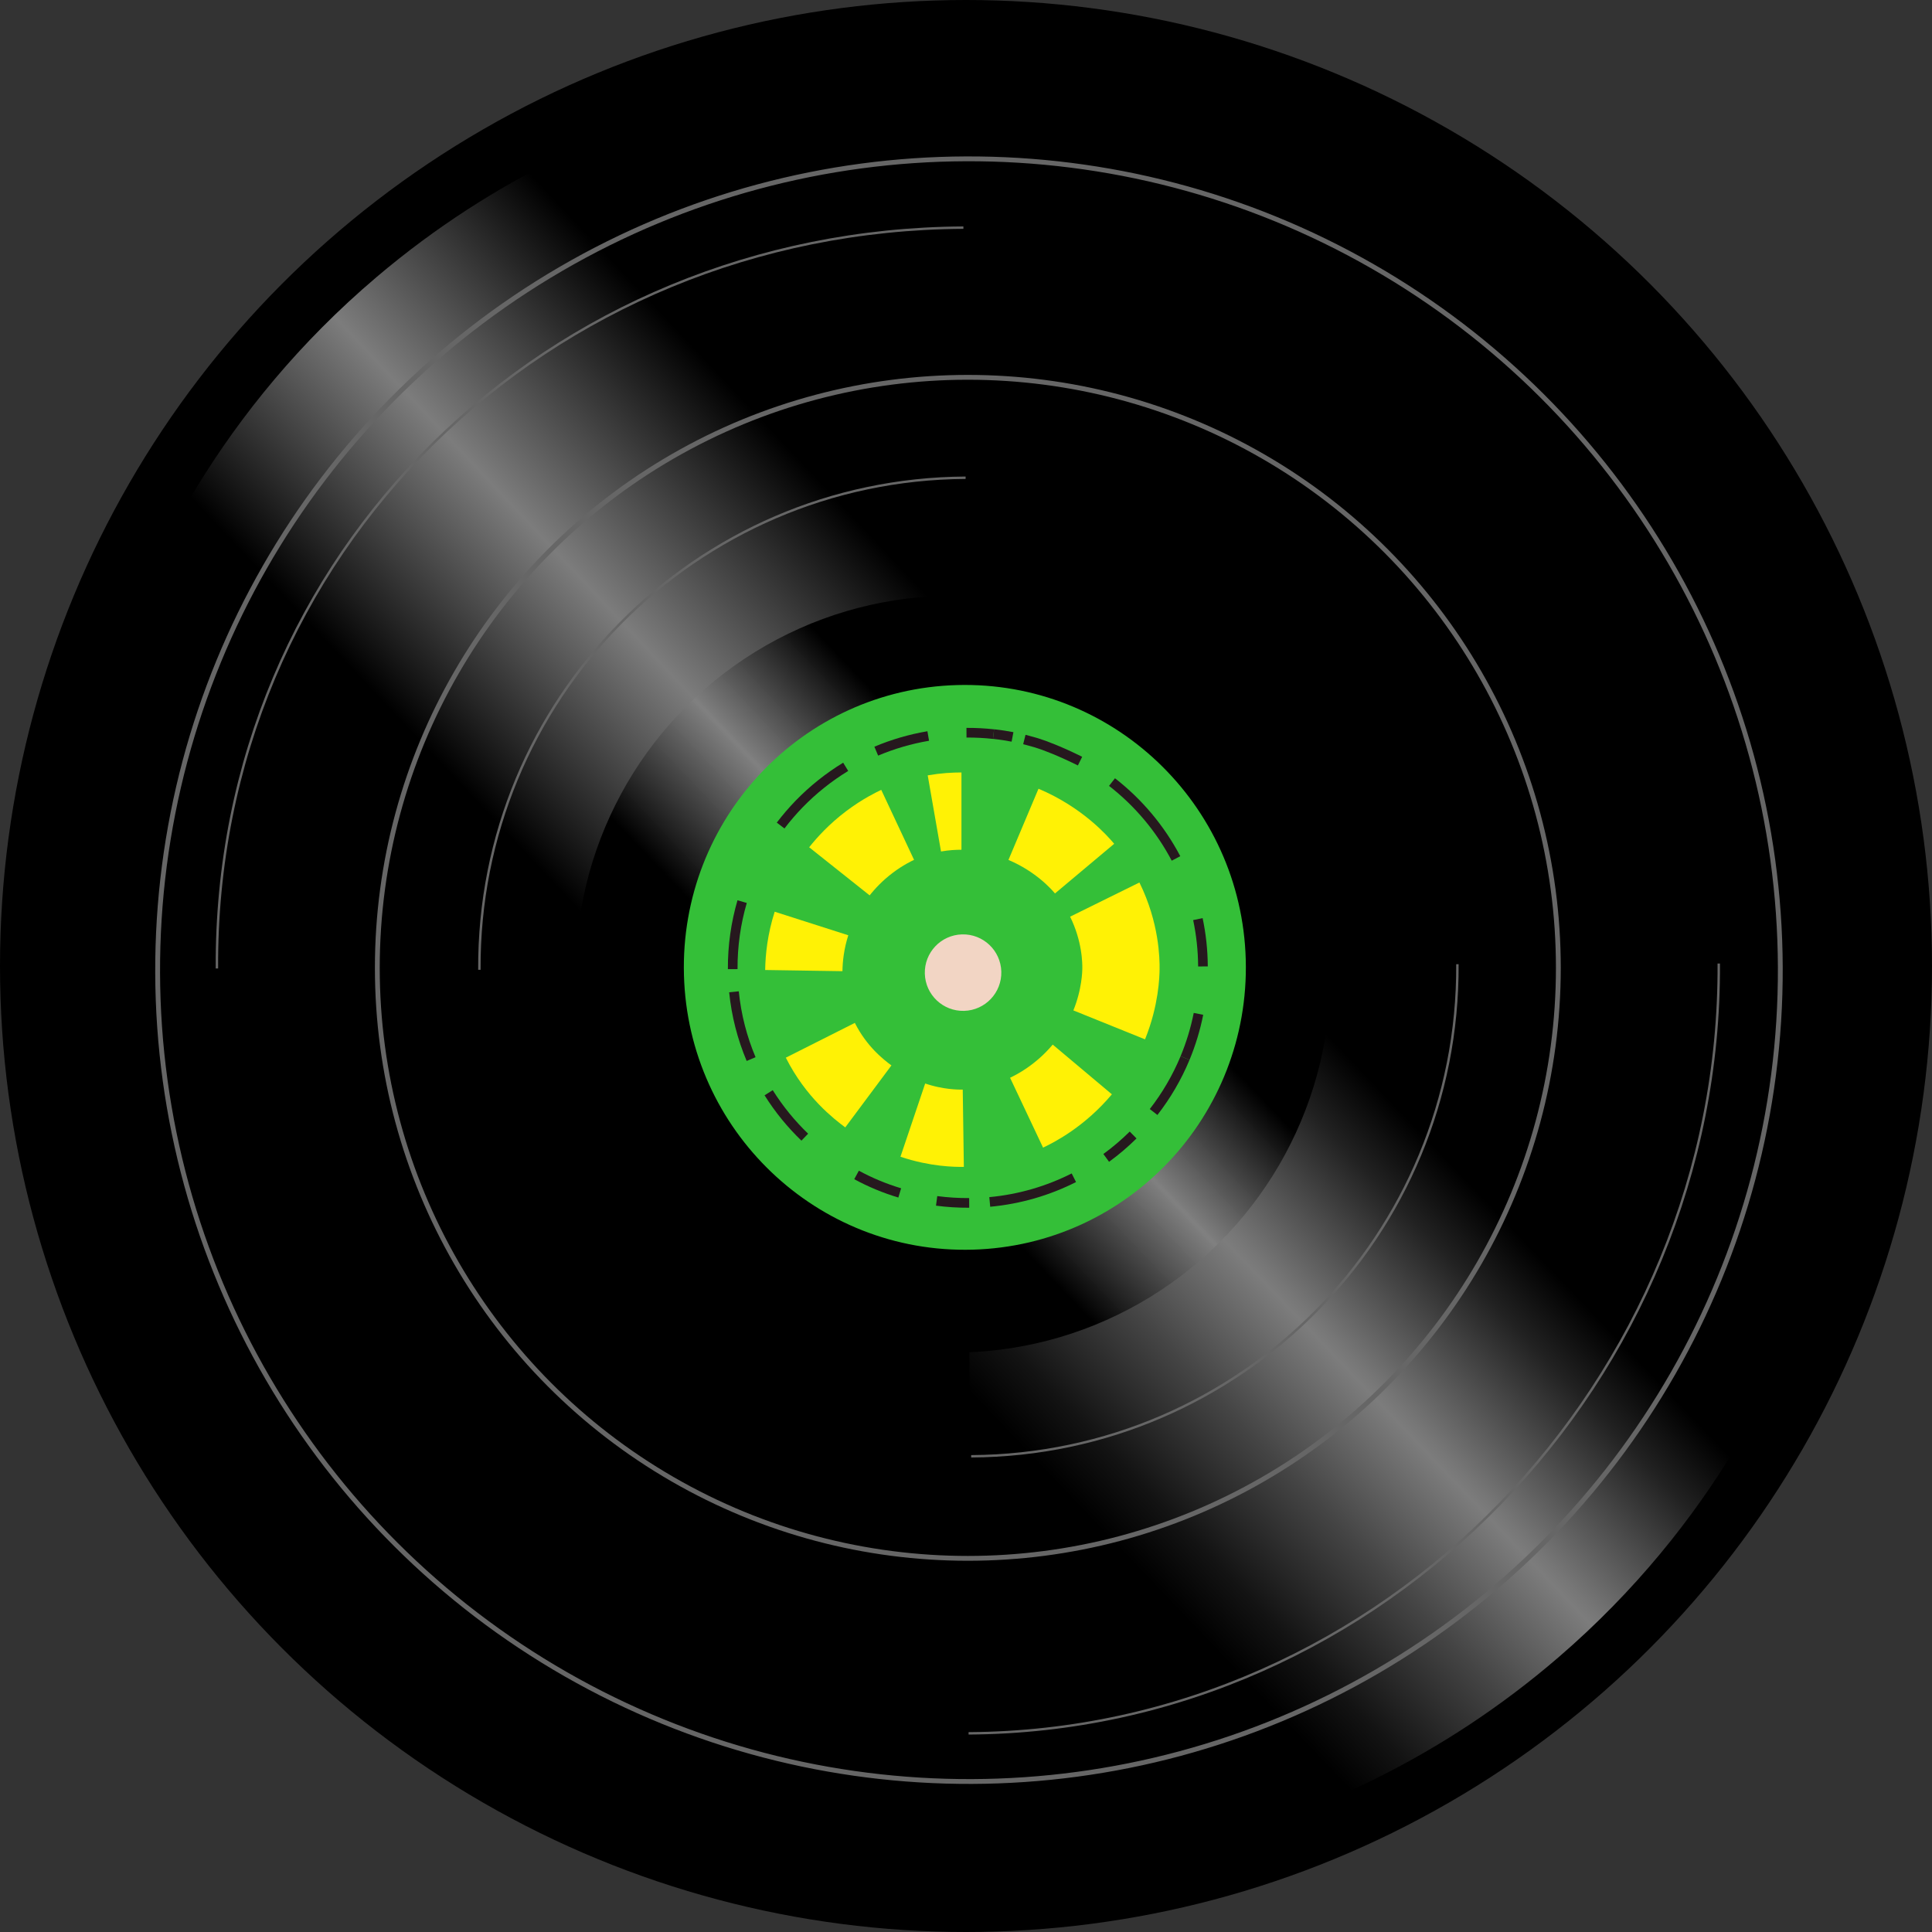 <?xml version="1.0" encoding="UTF-8"?>
<svg id="Lag_1" data-name="Lag 1" xmlns="http://www.w3.org/2000/svg" xmlns:xlink="http://www.w3.org/1999/xlink" viewBox="0 0 400 400">
  <rect x="0" y="0" width="400" height="400" fill="#333333" stroke="none"/>
  <defs>
    <style>
      .cls-1, .cls-2, .cls-3, .cls-4, .cls-5 {
        fill: none;
      }

      .cls-6 {
        fill: #f2d5c4;
      }

      .cls-7 {
        fill: #34bf38;
      }

      .cls-8 {
        fill: url(#Ikke-navngivet_forløb_25);
      }

      .cls-9 {
        fill: url(#Ikke-navngivet_forløb_24);
      }

      .cls-2 {
        stroke: #26181e;
        stroke-width: 2px;
      }

      .cls-2, .cls-3, .cls-4, .cls-5 {
        stroke-miterlimit: 10;
      }

      .cls-3, .cls-5 {
        stroke: #666;
      }

      .cls-4 {
        stroke: #fff205;
        stroke-width: 16px;
      }

      .cls-5 {
        stroke-width: .5px;
      }

      .cls-10 {
        fill: url(#Ikke-navngivet_forløb_25-2);
      }
    </style>
    <linearGradient id="Ikke-navngivet_forløb_24" data-name="Ikke-navngivet forløb 24" x1="387.28" y1="-1749.48" x2="301.72" y2="-1840.11" gradientTransform="translate(-1530.09 -67.14) rotate(89.67)" gradientUnits="userSpaceOnUse">
      <stop offset="0" stop-color="#000"/>
      <stop offset=".1" stop-color="#131313" stop-opacity="1"/>
      <stop offset=".29" stop-color="#464646" stop-opacity=".98"/>
      <stop offset=".48" stop-color="gray" stop-opacity=".97"/>
      <stop offset=".5" stop-color="#7a7a7a" stop-opacity=".97"/>
      <stop offset=".73" stop-color="#222" stop-opacity=".99"/>
      <stop offset=".84" stop-color="#000"/>
    </linearGradient>
    <linearGradient id="Ikke-navngivet_forløb_25" data-name="Ikke-navngivet forløb 25" x1="-1700.18" y1="375.54" x2="-1785.74" y2="284.91" gradientTransform="translate(-193.71 -1609.72) rotate(-89.9)" gradientUnits="userSpaceOnUse">
      <stop offset=".1" stop-color="#000"/>
      <stop offset=".5" stop-color="gray" stop-opacity=".97"/>
      <stop offset=".88" stop-color="#000"/>
    </linearGradient>
    <linearGradient id="Ikke-navngivet_forløb_25-2" data-name="Ikke-navngivet forløb 25" x1="231.35" y1="-1649.29" x2="184.57" y2="-1698.83" gradientTransform="translate(-1604.26 -61.57) rotate(91.24) scale(1.08)" xlink:href="#Ikke-navngivet_forløb_25"/>
  </defs>
  <circle cx="200" cy="200" r="200"/>
  <path class="cls-9" d="M387.84,199.66l-187.71,1.08c.44,62.52,.89,125.04,1.33,187.57,16.09-.18,72.03-2.81,121.25-45.22,63.31-54.56,65.06-131.47,65.13-143.42Z"/>
  <path class="cls-8" d="M11.73,200.32l187.71,.33c.03-62.52,.05-125.05,.08-187.57-16.09,.06-72.05,2.26-121.59,44.31C14.22,111.48,11.89,188.38,11.73,200.32Z"/>
  <ellipse class="cls-10" cx="197.31" cy="201.71" rx="78.17" ry="78.35" transform="translate(-5.44 5.47) rotate(-1.57)"/>
  <ellipse class="cls-7" cx="199.75" cy="200.29" rx="58.18" ry="58.47" transform="translate(-5.4 5.54) rotate(-1.57)"/>
  <circle class="cls-6" cx="199.38" cy="201.38" r="7.92" transform="translate(-5.43 5.53) rotate(-1.57)"/>
  <path class="cls-6" d="M199.38,201.64c1.93,0,1.93-3,0-3s-1.93,3,0,3h0Z"/>
  <path class="cls-4" d="M168.01,191.2c-1.2,3.75-1.55,7.14-1.59,9.75"/>
  <path class="cls-4" d="M185.85,170.78c-.64,.3-3.06,1.44-5.86,3.56-2.82,2.13-4.84,4.35-6.2,6.06"/>
  <path class="cls-4" d="M199.06,167.93c-1.46,0-3.38,.09-5.61,.48"/>
  <path class="cls-4" d="M224.55,179.84c-.99-1.18-5.21-6.03-12.65-9.17"/>
  <path class="cls-4" d="M229.65,212.19c2.31-5.72,2.42-10.54,2.43-11.62,.02-1.61-.04-7.61-3.35-14.32"/>
  <path class="cls-4" d="M212.54,230.37c1.99-.94,7.01-3.56,11.54-8.95"/>
  <path class="cls-4" d="M188.99,231.91c4.95,1.67,9.05,1.7,10.45,1.68"/>
  <path class="cls-4" d="M169.84,215.38c3.32,6.59,7.98,10.16,9.94,11.62"/>
  <path class="cls-2" d="M212.08,153.11s1.28,.32,2.52,.69c1.72,.52,4.97,1.78,9.01,3.78"/>
  <path class="cls-1" d="M209.64,152.58c.48,.09,1.35,.27,2.44,.54"/>
  <path class="cls-2" d="M205.7,151.98c1.56,.17,2.88,.39,3.93,.59"/>
  <path class="cls-2" d="M200.1,151.7c1.89-.01,3.76,.09,5.6,.29"/>
  <path class="cls-1" d="M192.18,152.38c2.58-.44,5.22-.67,7.92-.69"/>
  <path class="cls-2" d="M181.42,155.52c3.4-1.44,7.01-2.5,10.76-3.14"/>
  <path class="cls-1" d="M175.1,158.77c2.02-1.23,4.13-2.31,6.32-3.24"/>
  <path class="cls-2" d="M161.62,170.92c1.19-1.57,2.48-3.06,3.85-4.48,2.86-2.94,6.1-5.53,9.62-7.68"/>
  <path class="cls-1" d="M153.65,186.68c1.69-5.77,4.42-11.09,7.97-15.76"/>
  <path class="cls-2" d="M151.7,200.65c-.03-4.85,.66-9.55,1.95-13.98"/>
  <path class="cls-1" d="M151.95,205.34c-.16-1.54-.24-3.11-.25-4.69"/>
  <path class="cls-2" d="M155.51,219.27c-1.84-4.36-3.06-9.04-3.55-13.93"/>
  <path class="cls-1" d="M159.13,226.24c-1.39-2.21-2.6-4.53-3.63-6.96"/>
  <path class="cls-2" d="M166.62,235.44c-1.39-1.34-2.7-2.76-3.93-4.26s-2.47-3.22-3.55-4.94"/>
  <path class="cls-1" d="M177.34,243.27c-3.93-2.12-7.53-4.75-10.72-7.82"/>
  <path class="cls-2" d="M186.28,246.98c-3.13-.94-6.12-2.19-8.94-3.72"/>
  <path class="cls-1" d="M193.91,248.63c-2.62-.35-5.17-.9-7.63-1.65"/>
  <path class="cls-2" d="M200.66,249.05c-2.29,.01-4.54-.13-6.74-.42"/>
  <path class="cls-1" d="M204.92,248.85c-1.4,.13-2.82,.2-4.26,.21"/>
  <path class="cls-2" d="M222.33,243.84c-5.32,2.69-11.19,4.43-17.41,5.01"/>
  <path class="cls-1" d="M229.04,239.73c-2.11,1.54-4.35,2.92-6.71,4.11"/>
  <path class="cls-2" d="M234.6,234.99c-1.73,1.71-3.59,3.3-5.57,4.74"/>
  <path class="cls-1" d="M238.84,230.22c-1.31,1.68-2.72,3.28-4.24,4.77"/>
  <path class="cls-2" d="M245.35,219.06c-1.67,4.02-3.87,7.77-6.51,11.17"/>
  <path class="cls-2" d="M248.13,209.91c-.63,3.17-1.57,6.23-2.78,9.15"/>
  <path class="cls-1" d="M249.06,200.1c.02,3.36-.3,6.64-.93,9.81"/>
  <path class="cls-2" d="M248.01,190.29c.67,3.17,1.03,6.44,1.05,9.8"/>
  <path class="cls-1" d="M243.48,177.73c2.05,3.9,3.6,8.12,4.53,12.56"/>
  <path class="cls-2" d="M230.23,161.92c5.47,4.25,10,9.64,13.25,15.81"/>
  <circle class="cls-3" cx="200.38" cy="200.38" r="122.26"/>
  <path class="cls-5" d="M44.91,200.51c-.49-86.05,68.54-152.89,154.55-153.38"/>
  <path class="cls-5" d="M355.85,199.49c.49,86.05-69.31,158.89-155.32,159.38"/>
  <circle class="cls-3" cx="200.61" cy="200.87" r="167.98" transform="translate(-.73 .73) rotate(-.21)"/>
  <path class="cls-5" d="M99.25,200.79c-.32-55.95,44.75-101.56,100.67-101.88"/>
  <path class="cls-5" d="M301.74,199.63c.32,55.95-44.75,101.56-100.67,101.88"/>
</svg>